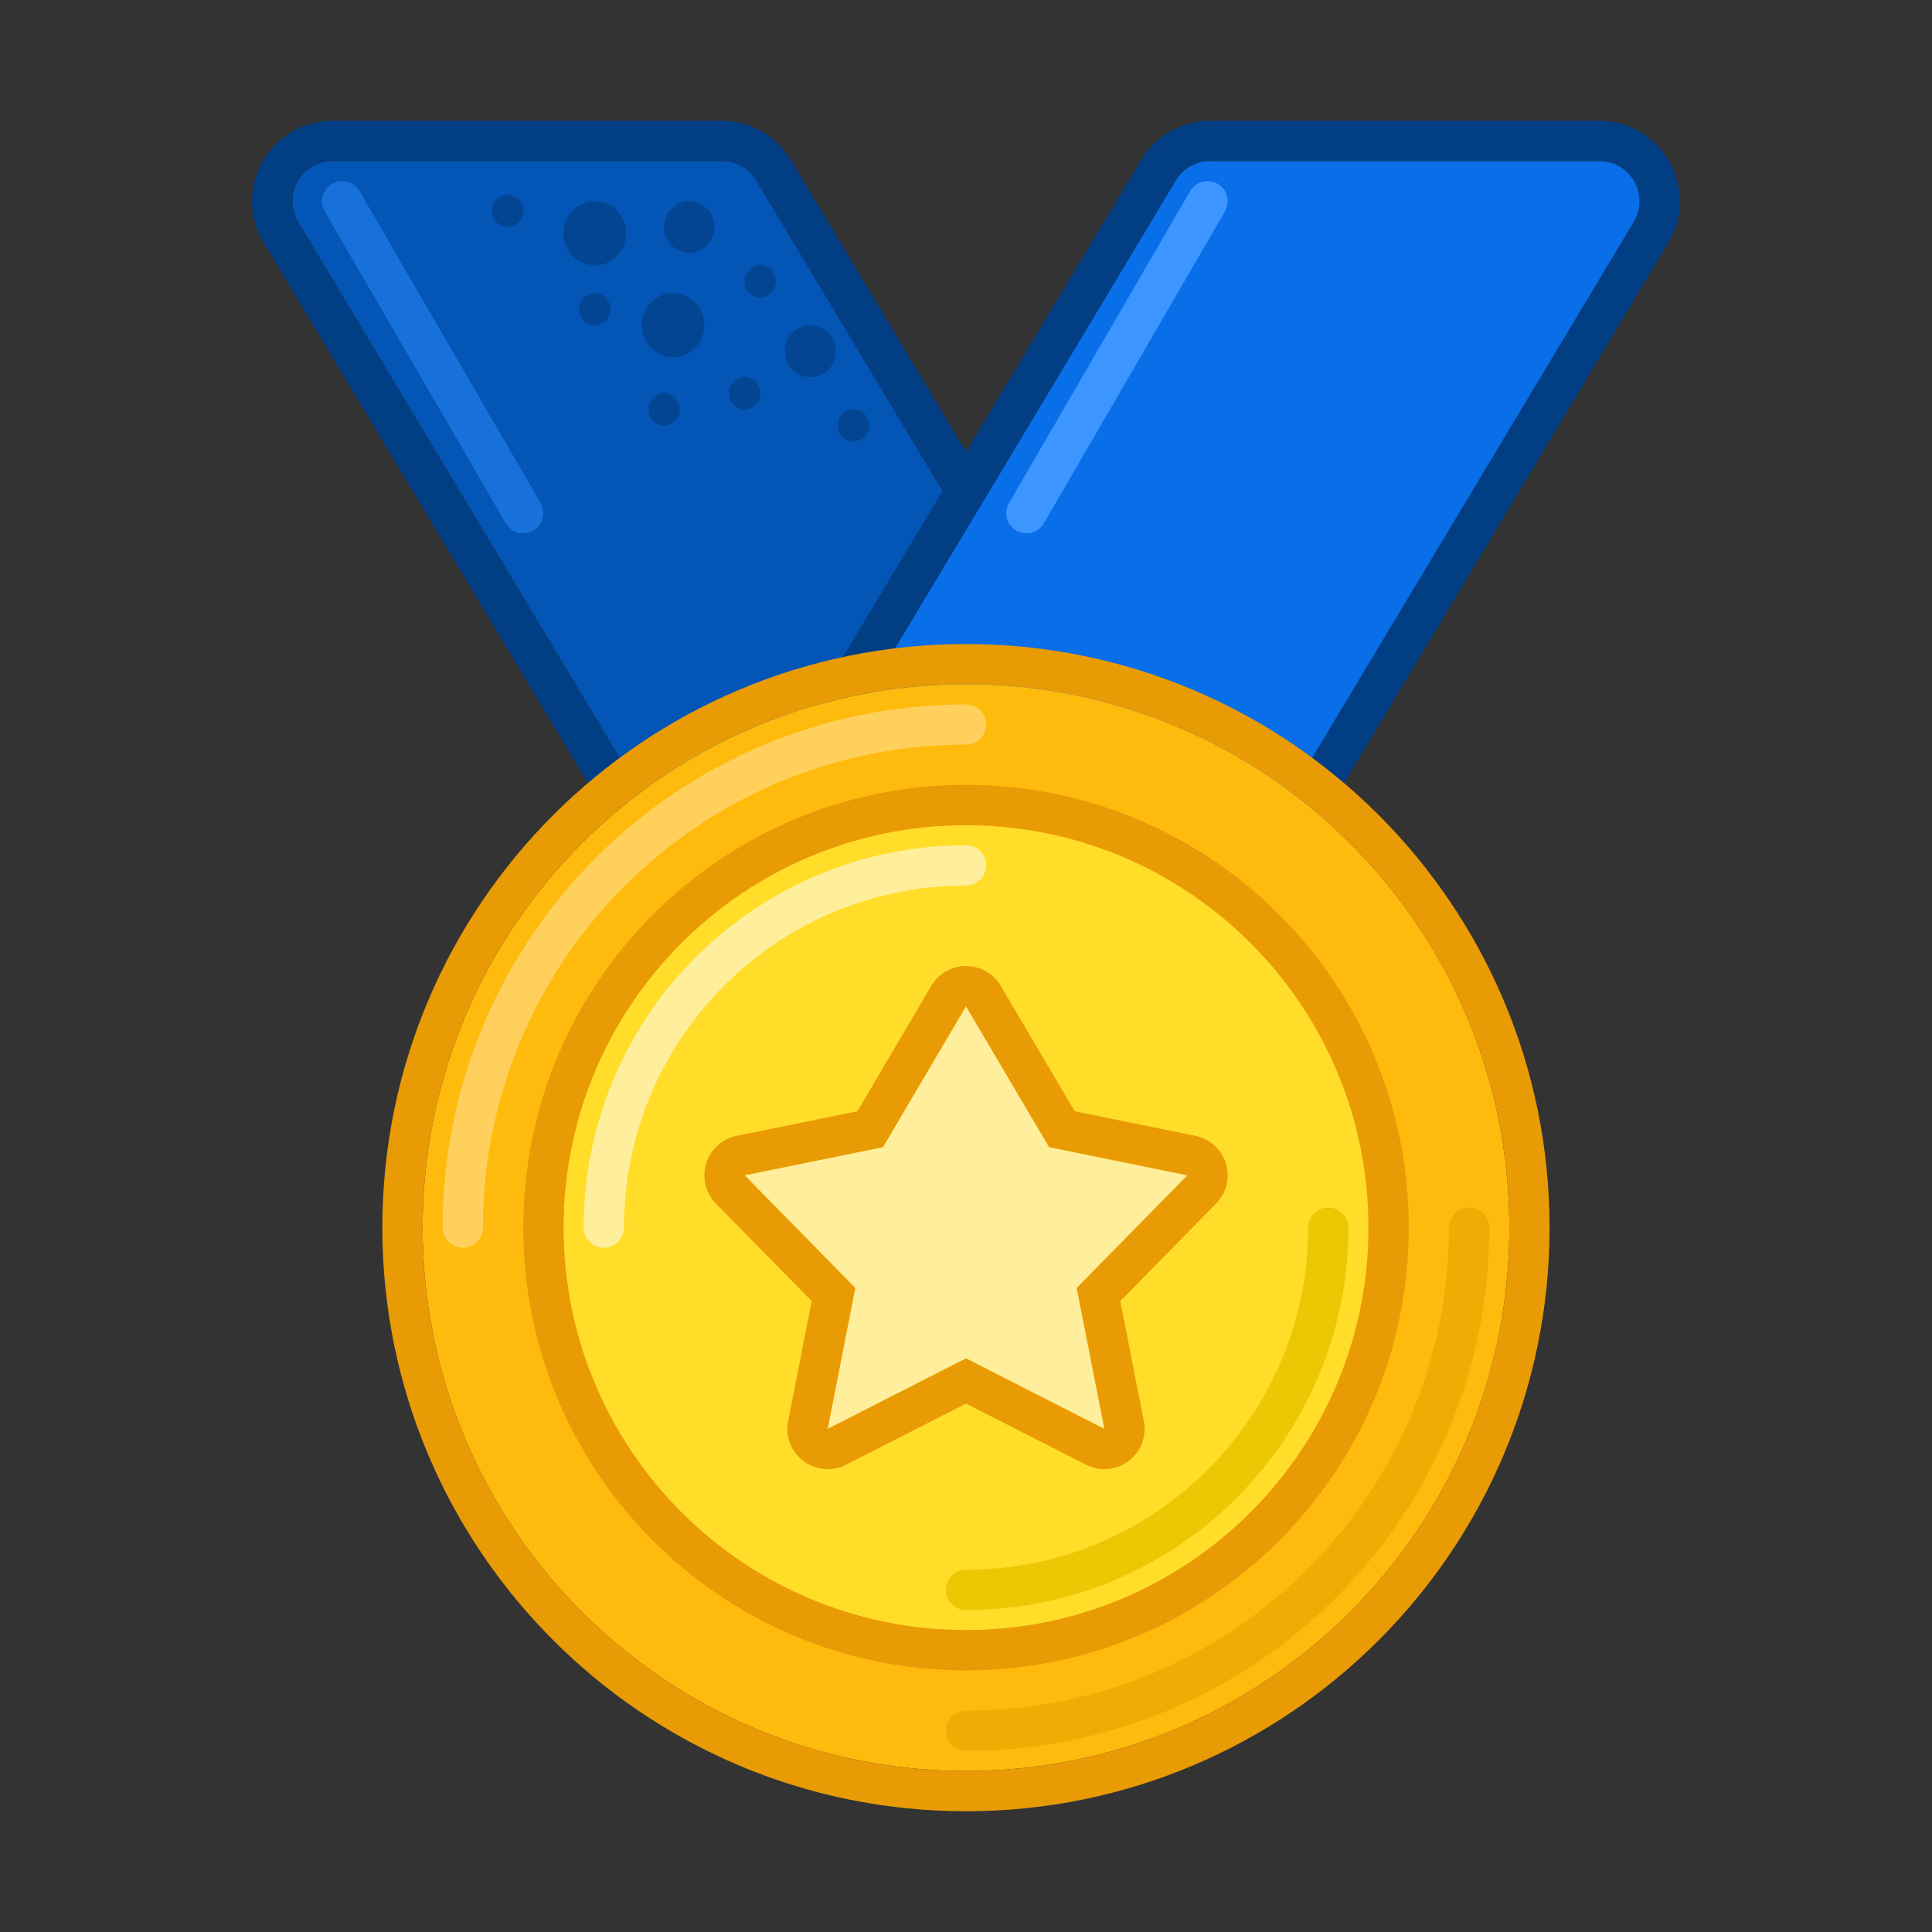 <svg width="20" height="20" viewBox="0 0 20 20" fill="none" xmlns="http://www.w3.org/2000/svg">
<rect x="0" y="0" width="20" height="20" fill="#333333" stroke="none"/>
<path d="M7.83 1.869C7.755 1.743 7.619 1.667 7.473 1.667H3.445C3.121 1.667 2.921 2.02 3.087 2.298L7.587 9.798C7.663 9.923 7.798 10 7.945 10H11.973C12.297 10 12.497 9.647 12.33 9.369L7.83 1.869Z" fill="#0355B6"/>
<path fill-rule="evenodd" clip-rule="evenodd" d="M7.472 1.25H3.444C2.796 1.25 2.396 1.957 2.729 2.512L7.229 10.012C7.38 10.263 7.651 10.417 7.944 10.417H11.972C12.62 10.417 13.02 9.71 12.687 9.155L8.187 1.655C8.036 1.404 7.765 1.25 7.472 1.25ZM7.472 1.667C7.619 1.667 7.754 1.743 7.829 1.869L12.329 9.369C12.496 9.647 12.296 10 11.972 10H7.944C7.798 10 7.662 9.923 7.587 9.798L3.087 2.298C2.92 2.02 3.12 1.667 3.444 1.667H7.472Z" fill="#023E84"/>
<path d="M12.17 1.869C12.246 1.743 12.381 1.667 12.528 1.667H16.556C16.88 1.667 17.08 2.02 16.913 2.298L12.413 9.798C12.338 9.923 12.202 10 12.056 10H8.028C7.704 10 7.504 9.647 7.67 9.369L12.17 1.869Z" fill="#086FE9"/>
<path fill-rule="evenodd" clip-rule="evenodd" d="M12.528 1.25H16.556C17.204 1.25 17.604 1.957 17.271 2.512L12.771 10.012C12.62 10.263 12.349 10.417 12.056 10.417H8.028C7.38 10.417 6.98 9.71 7.313 9.155L11.813 1.655C11.964 1.404 12.235 1.25 12.528 1.25ZM12.528 1.667C12.382 1.667 12.246 1.743 12.171 1.869L7.671 9.369C7.504 9.647 7.704 10 8.028 10H12.056C12.203 10 12.338 9.923 12.413 9.798L16.913 2.298C17.08 2.02 16.88 1.667 16.556 1.667H12.528Z" fill="#023E84"/>
<path fill-rule="evenodd" clip-rule="evenodd" d="M12.605 1.903C12.704 1.961 12.738 2.088 12.681 2.188L10.806 5.417C10.748 5.517 10.62 5.55 10.521 5.493C10.421 5.435 10.387 5.307 10.445 5.208L12.32 1.979C12.378 1.879 12.505 1.845 12.605 1.903Z" fill="#3D96FF"/>
<path fill-rule="evenodd" clip-rule="evenodd" d="M3.437 1.903C3.337 1.961 3.303 2.088 3.361 2.188L5.236 5.417C5.294 5.517 5.421 5.55 5.521 5.493C5.62 5.435 5.654 5.307 5.597 5.208L3.722 1.979C3.664 1.879 3.536 1.845 3.437 1.903Z" fill="#1871DA"/>
<path d="M7.396 2.35C7.396 2.498 7.279 2.617 7.135 2.617C6.992 2.617 6.875 2.498 6.875 2.35C6.875 2.203 6.992 2.083 7.135 2.083C7.279 2.083 7.396 2.203 7.396 2.35Z" fill="#034592"/>
<path d="M6.481 2.415C6.481 2.599 6.336 2.747 6.157 2.747C5.978 2.747 5.833 2.599 5.833 2.415C5.833 2.232 5.978 2.083 6.157 2.083C6.336 2.083 6.481 2.232 6.481 2.415Z" fill="#034592"/>
<path d="M7.291 3.366C7.291 3.549 7.146 3.698 6.967 3.698C6.789 3.698 6.644 3.549 6.644 3.366C6.644 3.182 6.789 3.034 6.967 3.034C7.146 3.034 7.291 3.182 7.291 3.366Z" fill="#034592"/>
<path d="M8.032 2.913C8.032 3.005 7.959 3.079 7.87 3.079C7.781 3.079 7.708 3.005 7.708 2.913C7.708 2.822 7.781 2.747 7.87 2.747C7.959 2.747 8.032 2.822 8.032 2.913Z" fill="#034592"/>
<path d="M6.319 3.2C6.319 3.292 6.247 3.366 6.157 3.366C6.068 3.366 5.995 3.292 5.995 3.2C5.995 3.108 6.068 3.034 6.157 3.034C6.247 3.034 6.319 3.108 6.319 3.2Z" fill="#034592"/>
<path d="M5.417 2.184C5.417 2.276 5.344 2.35 5.255 2.35C5.165 2.35 5.093 2.276 5.093 2.184C5.093 2.093 5.165 2.018 5.255 2.018C5.344 2.018 5.417 2.093 5.417 2.184Z" fill="#034592"/>
<path d="M7.87 4.072C7.87 4.164 7.797 4.238 7.708 4.238C7.618 4.238 7.546 4.164 7.546 4.072C7.546 3.981 7.618 3.906 7.708 3.906C7.797 3.906 7.87 3.981 7.87 4.072Z" fill="#034592"/>
<path d="M7.037 4.238C7.037 4.33 6.964 4.404 6.875 4.404C6.785 4.404 6.713 4.33 6.713 4.238C6.713 4.147 6.785 4.072 6.875 4.072C6.964 4.072 7.037 4.147 7.037 4.238Z" fill="#034592"/>
<path d="M8.652 3.636C8.652 3.785 8.534 3.906 8.389 3.906C8.243 3.906 8.125 3.785 8.125 3.636C8.125 3.487 8.243 3.366 8.389 3.366C8.534 3.366 8.652 3.487 8.652 3.636Z" fill="#034592"/>
<path d="M8.996 4.404C8.996 4.496 8.923 4.57 8.834 4.57C8.744 4.57 8.672 4.496 8.672 4.404C8.672 4.313 8.744 4.238 8.834 4.238C8.923 4.238 8.996 4.313 8.996 4.404Z" fill="#034592"/>
<path d="M15.625 12.708C15.625 15.815 13.107 18.333 10 18.333C6.893 18.333 4.375 15.815 4.375 12.708C4.375 9.602 6.893 7.083 10 7.083C13.107 7.083 15.625 9.602 15.625 12.708Z" fill="#FFBB0D"/>
<path fill-rule="evenodd" clip-rule="evenodd" d="M16.041 12.708C16.041 16.045 13.336 18.75 10 18.75C6.663 18.75 3.958 16.045 3.958 12.708C3.958 9.372 6.663 6.667 10 6.667C13.336 6.667 16.041 9.372 16.041 12.708ZM10 18.333C13.106 18.333 15.625 15.815 15.625 12.708C15.625 9.602 13.106 7.083 10 7.083C6.893 7.083 4.375 9.602 4.375 12.708C4.375 15.815 6.893 18.333 10 18.333Z" fill="#E89B05"/>
<path fill-rule="evenodd" clip-rule="evenodd" d="M4.791 12.917C4.676 12.917 4.583 12.823 4.583 12.708C4.583 9.717 7.008 7.292 10 7.292C10.115 7.292 10.208 7.385 10.208 7.5C10.208 7.615 10.115 7.708 10 7.708C7.238 7.708 5 9.947 5 12.708C5 12.823 4.906 12.917 4.791 12.917Z" fill="#FFD15C"/>
<path fill-rule="evenodd" clip-rule="evenodd" d="M15.209 12.5C15.324 12.5 15.417 12.593 15.417 12.708C15.417 15.7 12.992 18.125 10 18.125C9.885 18.125 9.792 18.032 9.792 17.917C9.792 17.802 9.885 17.708 10 17.708C12.762 17.708 15 15.47 15 12.708C15 12.593 15.094 12.5 15.209 12.5Z" fill="#EEAD04"/>
<path d="M14.166 12.708C14.166 15.009 12.301 16.875 10 16.875C7.698 16.875 5.833 15.009 5.833 12.708C5.833 10.407 7.698 8.542 10 8.542C12.301 8.542 14.166 10.407 14.166 12.708Z" fill="#FFDD28"/>
<path fill-rule="evenodd" clip-rule="evenodd" d="M14.584 12.708C14.584 15.24 12.532 17.292 10 17.292C7.469 17.292 5.417 15.24 5.417 12.708C5.417 10.177 7.469 8.125 10 8.125C12.532 8.125 14.584 10.177 14.584 12.708ZM10 16.875C12.302 16.875 14.167 15.009 14.167 12.708C14.167 10.407 12.302 8.542 10 8.542C7.699 8.542 5.834 10.407 5.834 12.708C5.834 15.009 7.699 16.875 10 16.875Z" fill="#E89B05"/>
<path fill-rule="evenodd" clip-rule="evenodd" d="M10 16.25C11.956 16.25 13.542 14.664 13.542 12.708C13.542 12.593 13.635 12.5 13.75 12.5C13.865 12.5 13.959 12.593 13.959 12.708C13.959 14.895 12.187 16.667 10 16.667C9.885 16.667 9.792 16.573 9.792 16.458C9.792 16.343 9.885 16.25 10 16.25Z" fill="#ECC704"/>
<path fill-rule="evenodd" clip-rule="evenodd" d="M10 9.167C8.044 9.167 6.459 10.752 6.459 12.708C6.459 12.823 6.365 12.917 6.25 12.917C6.135 12.917 6.042 12.823 6.042 12.708C6.042 10.522 7.814 8.75 10 8.75C10.115 8.75 10.209 8.843 10.209 8.958C10.209 9.073 10.115 9.167 10 9.167Z" fill="#FFEF9C"/>
<path d="M7.708 12.167L9.14 11.875L9.57 11.146L10 10.417L10.859 11.875L12.291 12.167L11.146 13.333L11.432 14.792L10 14.062L8.567 14.792L8.854 13.333L7.708 12.167Z" fill="#FFEF9C"/>
<path fill-rule="evenodd" clip-rule="evenodd" d="M9.141 11.875L10 10.417L10.86 11.875L12.292 12.167L11.146 13.333L11.433 14.792L10 14.062L8.568 14.792L8.854 13.333L7.709 12.167L9.141 11.875ZM8.403 13.469L7.411 12.459C7.304 12.35 7.266 12.191 7.31 12.045C7.355 11.899 7.476 11.789 7.626 11.758L8.876 11.504L9.641 10.205C9.716 10.078 9.853 10 10 10C10.148 10 10.284 10.078 10.359 10.205L11.125 11.504L12.375 11.758C12.525 11.789 12.646 11.899 12.69 12.045C12.735 12.191 12.696 12.35 12.589 12.459L11.597 13.469L11.841 14.711C11.872 14.868 11.811 15.028 11.684 15.124C11.557 15.22 11.386 15.235 11.244 15.163L10 14.53L8.757 15.163C8.615 15.235 8.444 15.22 8.317 15.124C8.19 15.028 8.128 14.868 8.159 14.711L8.403 13.469Z" fill="#E89B05"/>
</svg>
